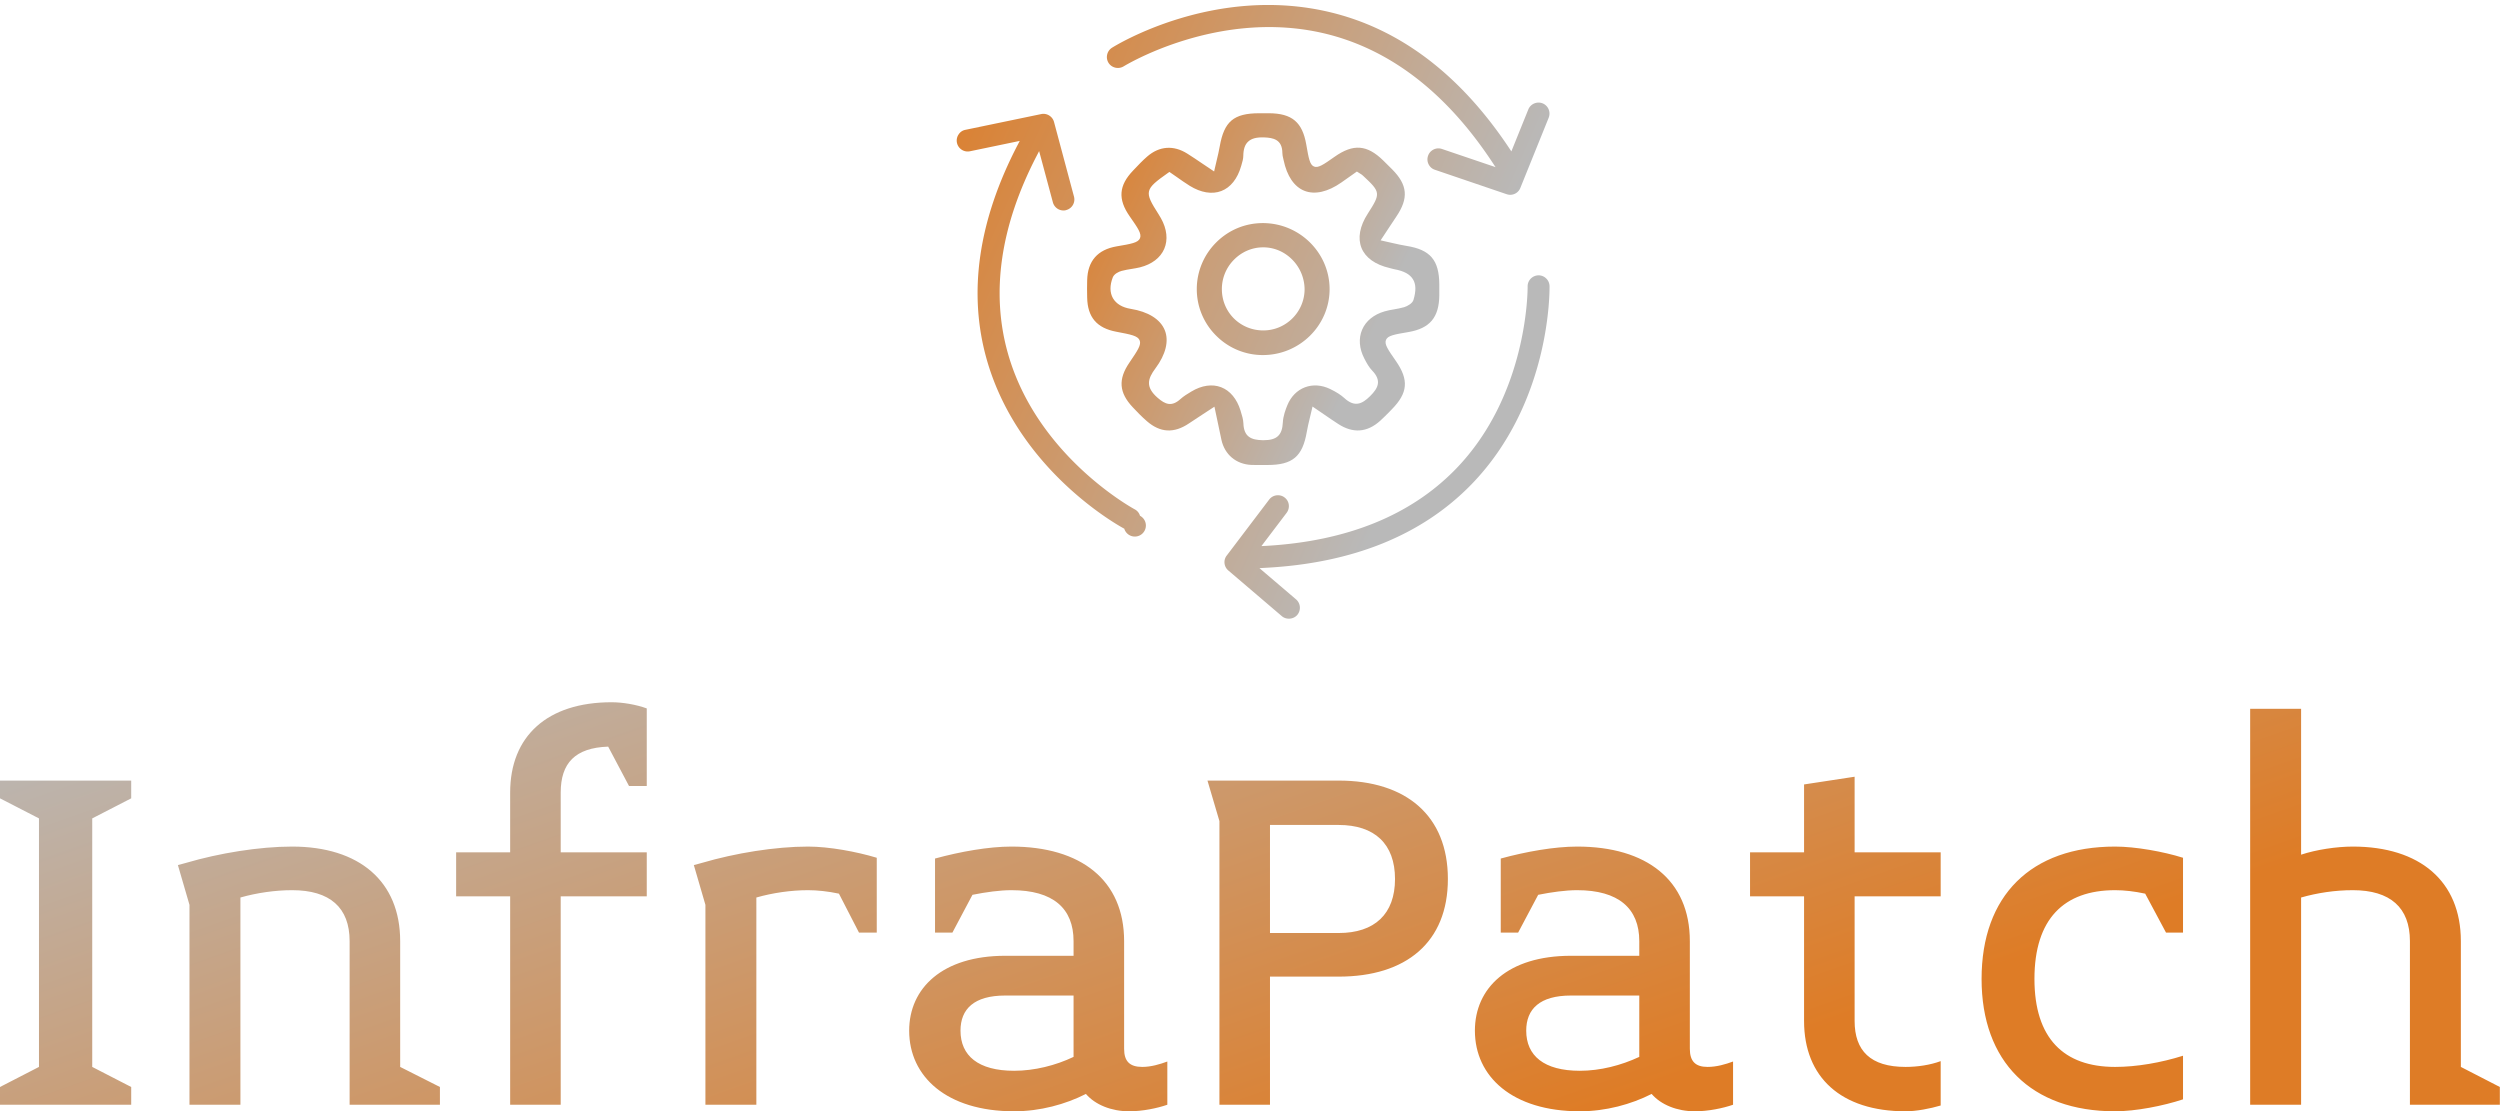<svg data-v-423bf9ae="" xmlns="http://www.w3.org/2000/svg" viewBox="0 0 366.679 163" class="iconAbove"><!----><!----><defs data-v-423bf9ae=""><linearGradient data-v-423bf9ae="" gradientTransform="rotate(25)" id="12652758-283d-42a4-b8ba-d46a35ccb847" x1="0%" y1="0%" x2="100%" y2="0%"><stop data-v-423bf9ae="" offset="0%" style="stop-color: rgb(185, 185, 185); stop-opacity: 1;"></stop><stop data-v-423bf9ae="" offset="100%" style="stop-color: rgb(222, 124, 38); stop-opacity: 1;"></stop></linearGradient></defs><g data-v-423bf9ae="" id="ca3ea1f5-3ae6-4547-b6b3-46e69b6acbc4" fill="url(#12652758-283d-42a4-b8ba-d46a35ccb847)" transform="matrix(5.66,0,0,5.66,-1.981,103.962)"><path d="M3.75 10.26L3.75 9.80L2.74 9.28L2.74 2.84L3.75 2.32L3.75 1.86L0.35 1.86L0.35 2.32L1.36 2.84L1.36 9.28L0.35 9.80L0.35 10.26ZM11.75 10.26L11.75 9.80L10.72 9.28L10.72 6.02C10.72 4.47 9.66 3.57 7.92 3.57C7.07 3.57 6.03 3.74 5.18 3.99L4.96 4.05L5.26 5.08L5.26 10.26L6.58 10.26L6.58 4.89C7 4.77 7.48 4.70 7.92 4.70C8.90 4.70 9.41 5.15 9.41 6.02L9.41 10.26ZM16.20-0.17C14.53-0.17 13.57 0.71 13.57 2.17L13.57 3.72L12.17 3.72L12.17 4.86L13.57 4.86L13.57 10.26L14.88 10.26L14.88 4.86L17.11 4.86L17.11 3.72L14.88 3.72L14.88 2.17C14.88 1.41 15.25 1.01 16.11 0.98L16.65 2.00L17.11 2.00L17.11-0.01C16.84-0.11 16.48-0.17 16.20-0.17ZM23.07 5.80L23.07 3.86C22.54 3.70 21.83 3.57 21.29 3.57C20.44 3.57 19.40 3.74 18.55 3.99L18.33 4.05L18.63 5.08L18.63 10.26L19.95 10.26L19.95 4.89C20.37 4.77 20.85 4.70 21.29 4.70C21.53 4.70 21.81 4.73 22.09 4.79L22.61 5.80ZM30.60 10.26L30.60 9.14C30.41 9.21 30.18 9.28 29.95 9.28C29.62 9.28 29.48 9.13 29.48 8.81L29.48 6.02C29.48 4.44 28.36 3.57 26.56 3.57C25.97 3.57 25.24 3.70 24.58 3.88L24.58 5.80L25.03 5.80L25.55 4.82C25.90 4.75 26.26 4.70 26.56 4.70C27.64 4.70 28.17 5.17 28.17 6.02L28.17 6.40L26.40 6.40C24.77 6.40 23.91 7.24 23.91 8.34C23.91 9.53 24.88 10.43 26.63 10.43C27.30 10.43 27.96 10.25 28.49 9.98C28.73 10.26 29.15 10.43 29.61 10.43C29.96 10.43 30.34 10.35 30.60 10.26ZM28.17 9.02C27.71 9.24 27.16 9.38 26.63 9.38C25.70 9.38 25.24 8.99 25.24 8.34C25.24 7.78 25.59 7.43 26.40 7.43L28.17 7.43ZM37.87 4.41C37.87 2.77 36.79 1.86 35.04 1.86L31.64 1.86L31.95 2.91L31.95 10.26L33.26 10.26L33.26 6.94L35.04 6.94C36.79 6.94 37.87 6.05 37.87 4.41ZM35.04 3.01C35.97 3.01 36.50 3.50 36.50 4.41C36.50 5.32 35.97 5.81 35.04 5.81L33.26 5.81L33.26 3.01ZM45.26 10.26L45.26 9.14C45.07 9.21 44.84 9.28 44.60 9.28C44.28 9.28 44.14 9.13 44.14 8.81L44.14 6.02C44.14 4.44 43.02 3.57 41.22 3.57C40.63 3.57 39.90 3.70 39.24 3.88L39.24 5.80L39.69 5.80L40.21 4.82C40.56 4.75 40.92 4.70 41.22 4.70C42.29 4.70 42.83 5.17 42.83 6.02L42.83 6.40L41.06 6.40C39.42 6.40 38.57 7.24 38.57 8.34C38.57 9.53 39.54 10.43 41.29 10.43C41.96 10.43 42.62 10.25 43.15 9.98C43.39 10.26 43.81 10.43 44.27 10.43C44.62 10.43 45.00 10.35 45.26 10.26ZM42.83 9.02C42.36 9.24 41.82 9.38 41.29 9.38C40.36 9.38 39.90 8.99 39.90 8.34C39.90 7.78 40.25 7.43 41.06 7.43L42.83 7.43ZM50.64 10.28L50.64 9.13C50.37 9.23 50.04 9.28 49.73 9.28C48.82 9.28 48.41 8.86 48.41 8.09L48.41 4.86L50.64 4.86L50.64 3.72L48.41 3.72L48.41 1.76L47.10 1.96L47.10 3.72L45.70 3.72L45.70 4.86L47.10 4.86L47.10 8.09C47.10 9.55 48.06 10.43 49.73 10.43C50.01 10.43 50.37 10.36 50.64 10.28ZM56.92 10.12L56.92 8.99C56.35 9.17 55.72 9.28 55.16 9.28C53.83 9.28 53.07 8.54 53.07 7C53.07 5.45 53.83 4.70 55.16 4.70C55.40 4.70 55.66 4.73 55.94 4.79L56.48 5.80L56.92 5.80L56.92 3.86C56.41 3.70 55.69 3.57 55.16 3.57C52.98 3.57 51.70 4.84 51.70 7C51.70 9.14 52.98 10.43 55.16 10.43C55.69 10.43 56.41 10.29 56.92 10.12ZM65.13 10.26L65.13 9.80L64.12 9.28L64.12 6.02C64.12 4.47 63.06 3.57 61.32 3.57C60.90 3.57 60.37 3.65 59.98 3.78L59.98 0L58.66 0L58.66 10.26L59.98 10.26L59.98 4.89C60.40 4.77 60.86 4.70 61.32 4.70C62.29 4.70 62.80 5.15 62.80 6.02L62.80 10.26Z"></path></g><defs data-v-423bf9ae=""><linearGradient data-v-423bf9ae="" gradientTransform="rotate(25)" id="a20f6443-ed12-4b5f-bcdf-e5be77963bb3" x1="0%" y1="0%" x2="100%" y2="0%"><stop data-v-423bf9ae="" offset="0%" style="stop-color: rgb(222, 124, 38); stop-opacity: 1;"></stop><stop data-v-423bf9ae="" offset="100%" style="stop-color: rgb(185, 185, 185); stop-opacity: 1;"></stop></linearGradient></defs><g data-v-423bf9ae="" id="47dbc380-9305-40de-bafb-f011e44b3d58" transform="matrix(1.115,0,0,1.115,127.178,-11.232)" stroke="none" fill="url(#a20f6443-ed12-4b5f-bcdf-e5be77963bb3)"><path d="M75.27 48.96c.01-.49 0-.98 0-1.48-.02-3.19-1.18-4.56-4.31-5.06-.59-.09-1.18-.23-1.86-.38-.35-.08-.73-.17-1.15-.26l-.4-.09.91-1.38c.42-.64.78-1.18 1.14-1.72 1.66-2.44 1.51-4.19-.54-6.25-.39-.39-.77-.77-1.17-1.16-2.13-2.08-3.93-2.22-6.4-.48-1.47 1.04-2.15 1.5-2.7 1.28-.56-.23-.7-1.07-1.02-2.9-.51-2.94-1.88-4.09-4.89-4.11h-1.31c-3.34.01-4.6 1.07-5.18 4.35-.1.59-.24 1.17-.4 1.84-.08.33-.16.68-.25 1.07l-.09.4-.34-.23c-.43-.29-.82-.55-1.18-.79-.74-.5-1.37-.93-2.01-1.33-1.81-1.14-3.68-1-5.28.39-.59.51-1.14 1.09-1.67 1.65l-.18.19c-1.88 1.96-2.02 3.76-.46 6 1.11 1.59 1.61 2.31 1.37 2.9-.25.59-1.13.74-3.07 1.07-2.51.43-3.82 1.93-3.88 4.45-.02.72-.02 1.47 0 2.29.05 2.58 1.27 4.01 3.83 4.49 1.94.37 2.82.53 3.07 1.13.25.59-.26 1.33-1.35 2.94-1.5 2.19-1.36 3.95.45 5.87.54.58 1.18 1.24 1.86 1.83 1.75 1.52 3.56 1.62 5.53.29.59-.4 1.19-.79 1.88-1.24l1.47-.96.37 1.75c.2.95.37 1.78.55 2.61.43 1.95 1.94 3.21 3.93 3.3.51.02 1.01.01 1.53.01h.6c3.3 0 4.61-1.11 5.17-4.36.1-.59.24-1.17.4-1.84.08-.33.17-.69.26-1.09l.09-.4 1.48 1.01c.7.48 1.29.89 1.9 1.28 1.95 1.27 3.81 1.13 5.53-.42.41-.37.81-.78 1.2-1.17l.31-.32c2.13-2.16 2.28-3.88.55-6.37-1.06-1.52-1.54-2.22-1.3-2.78.24-.57 1.09-.71 2.96-1.03 2.79-.48 4.01-1.91 4.05-4.79zm-3.39.55c-.14.48-.81.84-1.23.97-.44.13-.9.21-1.35.29-.41.07-.83.14-1.22.26-1.42.41-2.47 1.26-2.96 2.41-.49 1.14-.39 2.49.29 3.8.32.62.62 1.16 1.03 1.58 1.27 1.32.81 2.3-.28 3.37-1.05 1.04-2.03 1.49-3.39.24-.45-.41-1.04-.79-1.87-1.19-1.1-.53-2.27-.61-3.3-.22-1.03.39-1.85 1.22-2.31 2.34-.24.58-.56 1.45-.6 2.28-.08 1.68-.79 2.34-2.52 2.34h-.12c-1.49-.03-2.49-.41-2.55-2.23-.02-.51-.18-1.03-.34-1.54l-.04-.14c-.47-1.52-1.37-2.61-2.55-3.06-1.16-.45-2.55-.25-3.9.56-.52.31-1.03.62-1.44.99-1.15 1.05-2 .72-3-.15-1.62-1.41-1.34-2.49-.3-3.88 1.36-1.82 1.8-3.61 1.23-5.02-.58-1.44-2.18-2.44-4.49-2.81-1.1-.18-1.9-.66-2.33-1.4-.42-.74-.43-1.69-.02-2.74.18-.47.82-.76 1.16-.85.43-.12.88-.19 1.31-.26.37-.06.75-.12 1.11-.21 1.55-.39 2.68-1.25 3.19-2.43.51-1.19.36-2.62-.44-4.04-.1-.19-.21-.37-.33-.55-1.89-2.96-1.83-3.22 1.29-5.42l.16-.11.16.11.78.54c.56.4 1.15.81 1.74 1.18 1.46.9 2.93 1.15 4.15.68 1.21-.46 2.13-1.62 2.6-3.26l.05-.17c.12-.4.24-.81.24-1.2.01-.86.21-1.47.63-1.86.44-.42 1.11-.6 2.14-.56 1.14.05 2.36.25 2.37 2.06 0 .22.05.46.11.7l.05.22c.44 2.11 1.4 3.52 2.76 4.05 1.36.53 3.07.14 4.84-1.1l2.04-1.44.16.1c.08.05.15.1.22.14.15.09.29.17.41.29 2.35 2.18 2.37 2.32.65 5-1.07 1.66-1.35 3.22-.83 4.52.52 1.28 1.8 2.2 3.69 2.64.09.02.17.04.26.07.12.03.25.07.37.09 1.26.23 2.03.65 2.44 1.31.41.65.43 1.53.08 2.71z"></path><path d="M52.11 39.42h-.05c-2.3 0-4.47.89-6.11 2.52a8.66 8.66 0 0 0-2.58 6.14 8.6 8.6 0 0 0 2.53 6.13 8.638 8.638 0 0 0 6.17 2.57h.01c4.82-.01 8.75-3.89 8.76-8.66 0-4.77-3.91-8.67-8.73-8.7zm.01 14.12h-.02c-3.01-.01-5.4-2.37-5.43-5.37a5.46 5.46 0 0 1 1.6-3.94c1.03-1.04 2.39-1.62 3.83-1.62h.01c1.43 0 2.78.57 3.82 1.62a5.602 5.602 0 0 1 1.62 3.95c-.04 2.96-2.47 5.36-5.43 5.36zM74.7 32.41l9.43 3.21c.16.05.32.08.46.08.59 0 1.12-.35 1.34-.9l3.73-9.24c.14-.36.14-.75-.01-1.11a1.44 1.44 0 0 0-.79-.78c-.73-.29-1.58.06-1.88.8l-2.23 5.52-.29-.44c-6.46-9.7-14.43-15.72-23.68-17.9-15.11-3.57-28.02 4.36-28.56 4.7-.67.42-.88 1.32-.46 1.99.42.67 1.32.87 1.99.46.12-.07 12.44-7.62 26.36-4.34 8.58 2.03 16.02 7.72 22.11 16.92l.45.68-7.05-2.39c-.15-.05-.31-.08-.46-.08-.6 0-1.17.38-1.37.98-.13.37-.1.77.07 1.11.18.36.47.61.84.73zM89.77 47.69c-.02-.77-.67-1.4-1.44-1.4-.83.02-1.46.68-1.44 1.48 0 .59-.01 14.34-9.52 24.07-5.91 6.05-14.29 9.43-24.9 10.04l-.6.03 3.32-4.38c.23-.31.33-.69.28-1.07s-.25-.72-.56-.95c-.26-.2-.56-.29-.87-.29-.44 0-.87.2-1.15.57l-5.58 7.36c-.47.6-.38 1.47.21 1.97l7.03 6c.59.51 1.54.43 2.04-.16.51-.61.44-1.52-.16-2.04l-4.82-4.11.7-.04c11.52-.59 20.66-4.28 27.16-10.95 10.46-10.75 10.31-25.51 10.3-26.13zM15.74 57.37c4.23 14.89 17.95 22.18 18.09 22.25a1.452 1.452 0 1 0 2.07-1.7 1.41 1.41 0 0 0-.7-.85c-.53-.29-12.89-7.16-16.67-20.49-2.27-8-1.01-16.75 3.77-25.99l.33-.64 1.81 6.74c.17.63.74 1.07 1.39 1.07.14 0 .25-.01.35-.05a1.444 1.444 0 0 0 1.04-1.76l-2.63-9.83c-.2-.74-.95-1.2-1.69-1.04l-9.96 2.07c-.38.07-.7.29-.91.62a1.432 1.432 0 0 0 .42 2c.32.21.71.28 1.09.2l6.54-1.36-.27.52c-5.19 9.97-6.56 19.47-4.07 28.24z"></path></g><!----></svg>